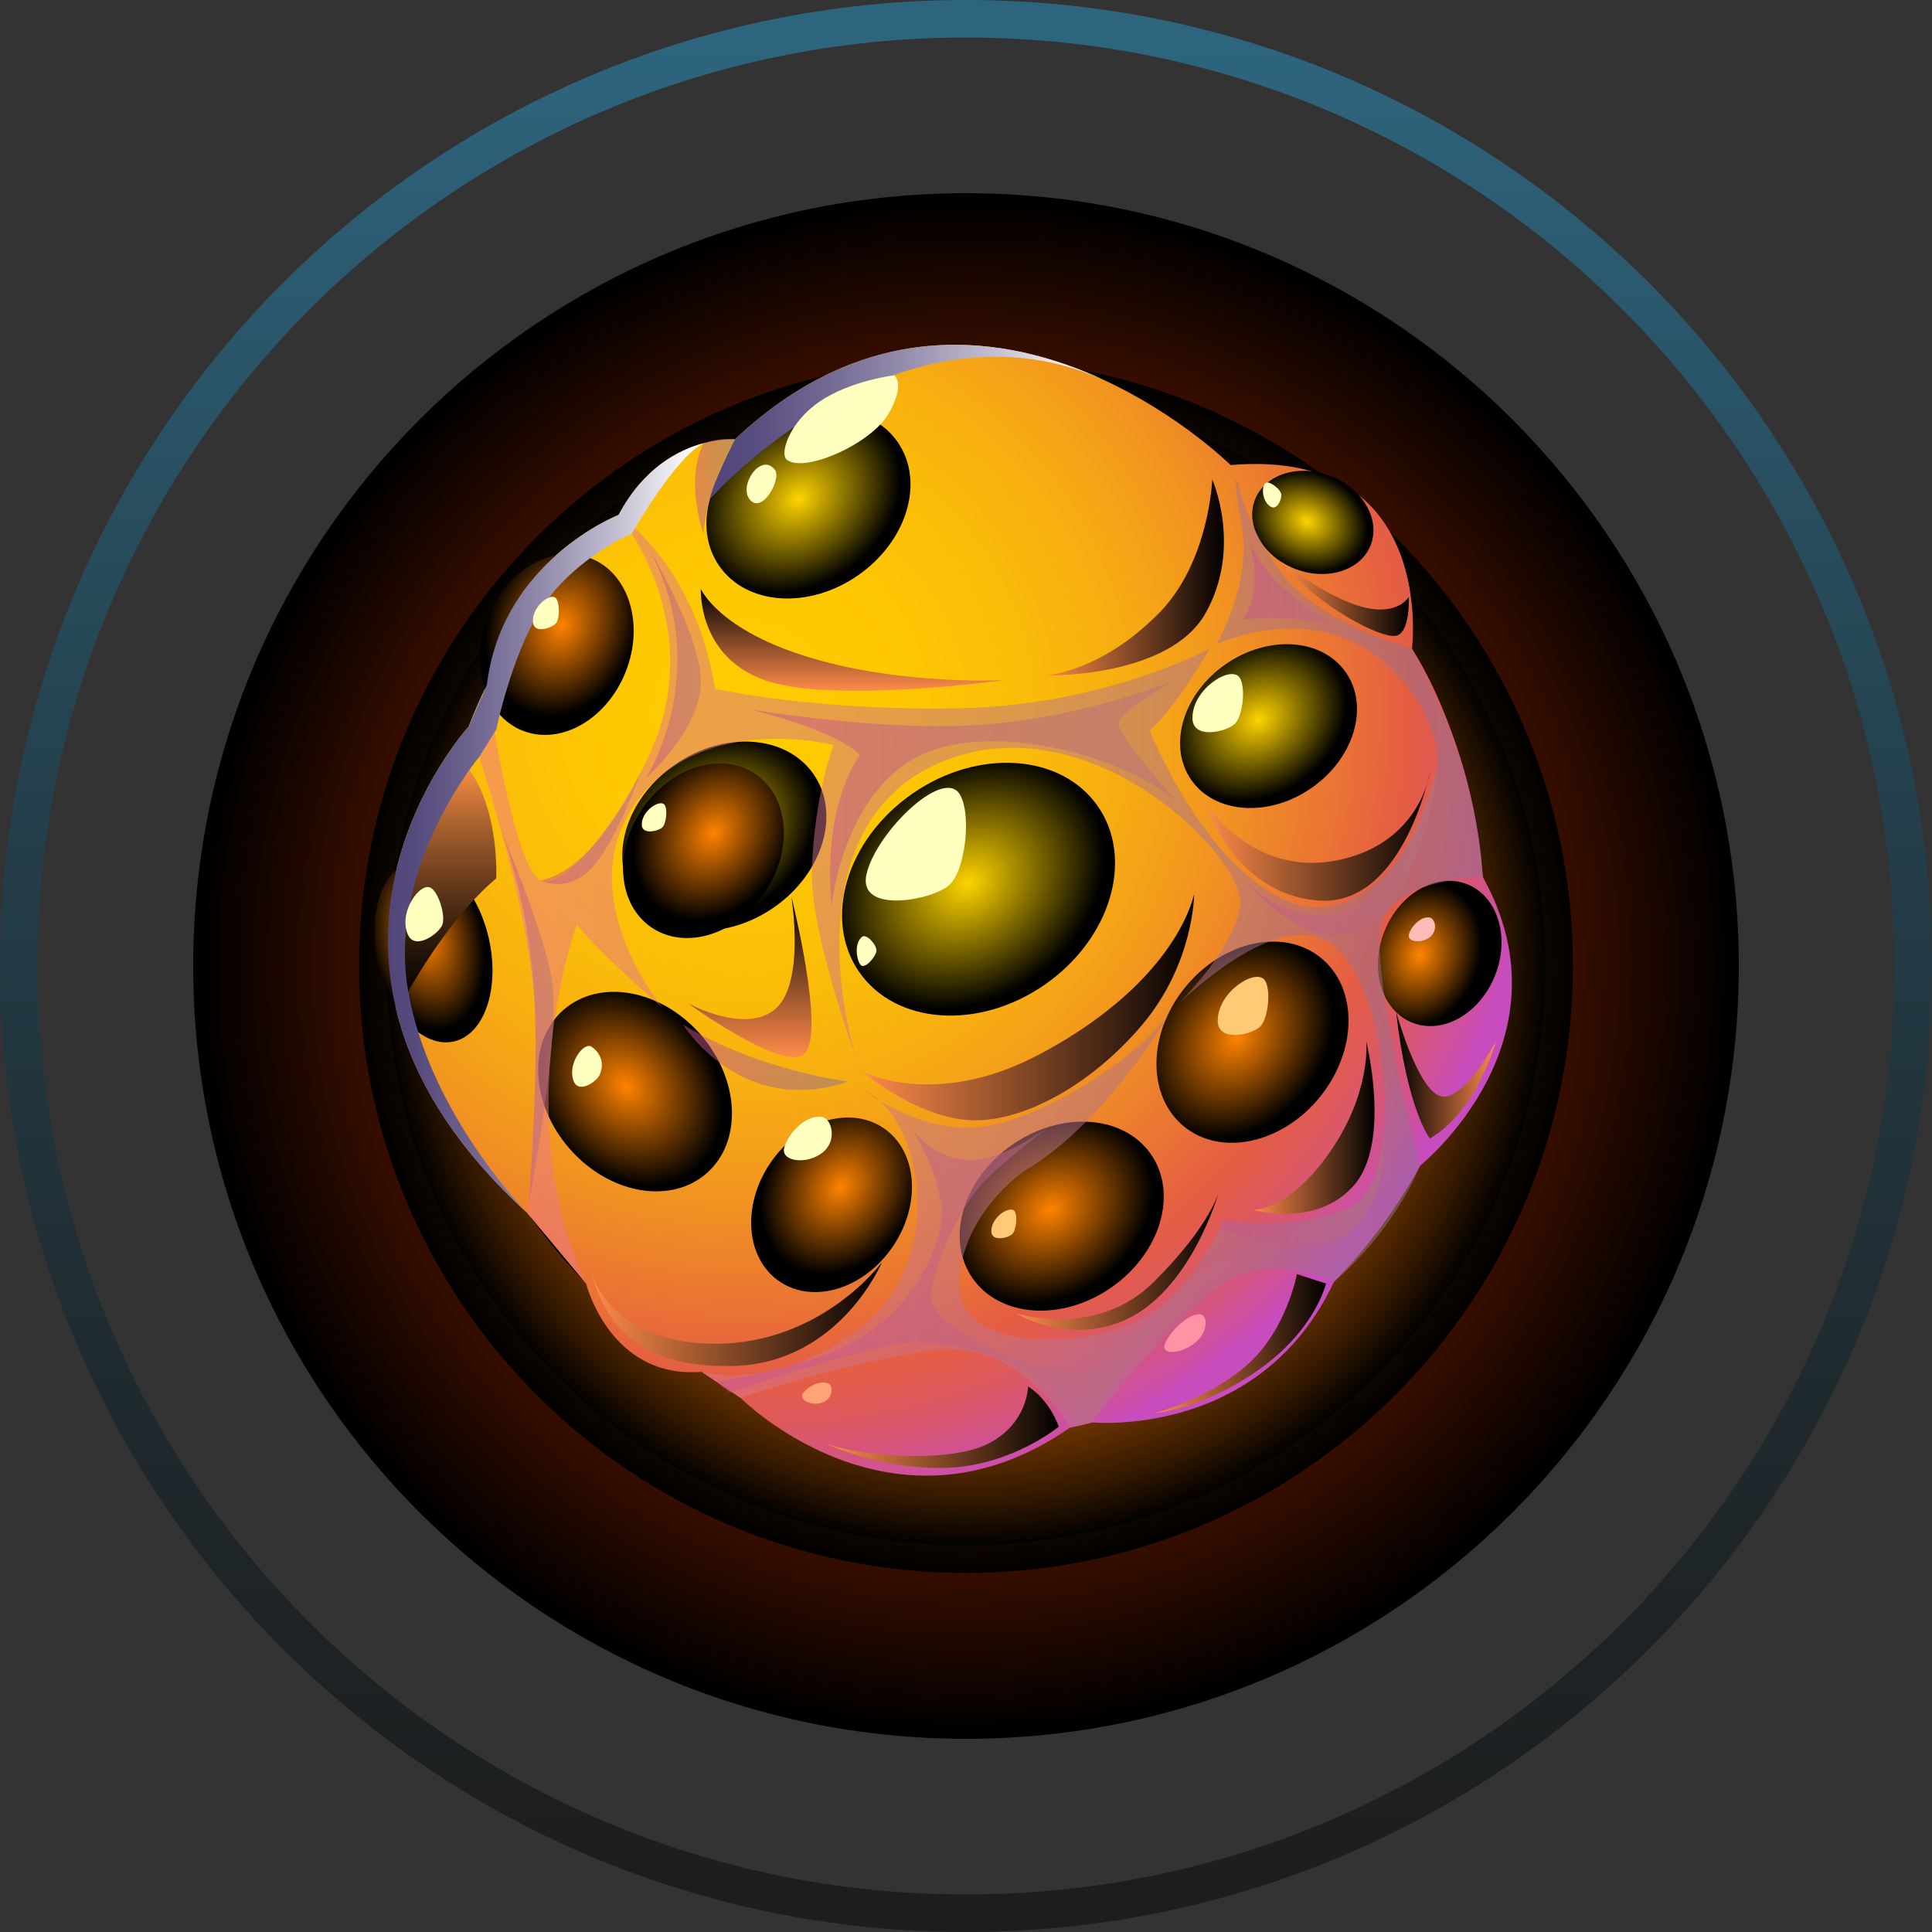 <svg width="1000" height="1000" viewBox="0 0 1000 1000" fill="none" xmlns="http://www.w3.org/2000/svg">
<rect x="0" y="0" width="1000" height="1000" fill="#333333" stroke="none"/>
<g clip-path="url(#clip0_548_25694)">
<g clip-path="url(#clip1_548_25694)">
<path style="mix-blend-mode:screen" d="M500 900C720.914 900 900 720.914 900 500C900 279.086 720.914 100 500 100C279.086 100 100 279.086 100 500C100 720.914 279.086 900 500 900Z" fill="url(#paint0_radial_548_25694)"/>
<path style="mix-blend-mode:screen" d="M500 814.161C673.507 814.161 814.161 673.506 814.161 500C814.161 326.494 673.507 185.839 500 185.839C326.494 185.839 185.84 326.494 185.84 500C185.84 673.506 326.494 814.161 500 814.161Z" fill="url(#paint1_radial_548_25694)"/>
<path style="mix-blend-mode:screen" d="M500 799.793C665.571 799.793 799.793 665.571 799.793 500C799.793 334.429 665.571 200.207 500 200.207C334.429 200.207 200.207 334.429 200.207 500C200.207 665.571 334.429 799.793 500 799.793Z" fill="url(#paint2_radial_548_25694)"/>
<path fill-rule="evenodd" clip-rule="evenodd" d="M768.151 473.296C768.151 551.864 734.828 622.611 681.523 672.189C656.021 695.946 626.004 714.798 592.872 727.381C562.895 738.786 530.424 745.006 496.44 745.006C484.374 745.006 472.452 744.202 460.808 742.697C408.347 735.815 360.657 713.993 322.006 681.571C293.916 658.052 270.628 628.926 253.903 595.93C243.39 575.191 235.473 552.947 230.575 529.619C230.528 529.571 230.528 529.476 230.528 529.38C226.76 511.277 224.729 492.521 224.729 473.296C224.729 419.656 240.284 369.656 267.1 327.517C278.505 309.605 291.893 293.206 307.017 278.496C355.989 230.894 422.77 201.577 496.44 201.577C502.382 201.577 508.219 201.768 514.065 202.142C544.935 204.125 574.395 211.238 601.545 222.69C606.308 224.673 610.975 226.792 615.594 229.054C641.988 241.924 665.929 258.936 686.668 279.293C736.955 328.544 768.159 397.26 768.159 473.288L768.151 473.296Z" fill="url(#paint3_radial_548_25694)"/>
<path style="mix-blend-mode:screen" fill-rule="evenodd" clip-rule="evenodd" d="M335.314 685.513C307.224 661.994 283.944 632.869 267.211 599.873C256.698 579.134 248.782 556.889 243.884 533.562C243.836 533.514 243.836 533.418 243.836 533.323C240.069 515.22 238.038 496.464 238.038 477.238C238.038 423.598 253.592 373.598 280.408 331.459C291.813 313.547 305.201 297.149 320.325 282.439C369.298 234.836 436.078 205.519 509.748 205.519C515.69 205.519 521.528 205.71 527.373 206.085C545.795 207.263 563.707 210.314 580.934 214.989C559.701 208.028 537.289 203.632 514.073 202.142C508.227 201.768 502.381 201.577 496.448 201.577C422.778 201.577 355.997 230.894 307.025 278.496C291.892 293.198 278.512 309.605 267.107 327.517C240.292 369.656 224.737 419.656 224.737 473.296C224.737 492.529 226.76 511.285 230.535 529.38C230.535 529.476 230.535 529.572 230.583 529.619C235.481 552.947 243.406 575.199 253.911 595.93C270.644 628.926 293.923 658.052 322.014 681.571C351.784 706.547 386.931 725.199 425.478 735.609C392.131 724.729 361.628 707.59 335.314 685.513Z" fill="url(#paint4_radial_548_25694)"/>
<path fill-rule="evenodd" clip-rule="evenodd" d="M734.972 603.433L690.411 663.539C652.103 745.038 565.212 736.206 565.212 736.206L553.855 738.898C462.09 802.787 383.347 723.582 383.347 723.582L363.157 710.043C315.73 713.882 303.393 664.447 303.393 664.447L273.169 628.146C273.169 628.146 272.993 627.971 272.595 627.572C130.814 497.842 242.769 375.844 242.769 375.844L251.999 354.508C259.741 289.989 320.19 266.526 320.19 266.526C333.148 242.091 351.219 232.861 364.121 229.42C373.638 226.84 380.408 227.413 380.408 227.413C449.403 162.432 520.524 173.447 570.365 196.209C570.421 196.209 570.477 196.209 570.477 196.265C610.68 214.678 636.947 240.714 636.947 240.714C744.083 231.65 730.838 335.808 730.838 335.808C762.385 385.592 767.426 453.783 767.426 453.783C815.085 539.415 734.964 603.417 734.964 603.417L734.972 603.433Z" fill="url(#paint5_radial_548_25694)"/>
<path style="mix-blend-mode:screen" fill-rule="evenodd" clip-rule="evenodd" d="M568.238 417.33C587.193 444.608 574.912 485.927 540.817 509.629C506.714 533.331 463.707 530.432 444.752 503.154C425.796 475.876 438.069 434.557 472.173 410.855C506.276 387.154 549.283 390.053 568.238 417.33Z" fill="url(#paint6_radial_548_25694)"/>
<path style="mix-blend-mode:screen" fill-rule="evenodd" clip-rule="evenodd" d="M696.607 348.033C708.888 365.706 700.932 392.49 678.838 407.845C656.738 423.2 628.87 421.32 616.581 403.648C604.3 385.975 612.257 359.191 634.35 343.836C656.451 328.48 684.318 330.36 696.607 348.033Z" fill="url(#paint7_radial_548_25694)"/>
<path style="mix-blend-mode:screen" fill-rule="evenodd" clip-rule="evenodd" d="M709.43 282.24C704.197 295.452 686.564 300.86 670.038 294.321C653.52 287.775 644.369 271.759 649.602 258.546C654.834 245.333 672.467 239.925 688.993 246.464C705.511 253.01 714.662 269.027 709.43 282.24Z" fill="url(#paint8_radial_548_25694)"/>
<path style="mix-blend-mode:screen" fill-rule="evenodd" clip-rule="evenodd" d="M759.39 457.67C775.223 463.938 781.698 485.067 773.861 504.858C766.024 524.65 746.83 535.616 731.005 529.341C715.172 523.073 708.697 501.943 716.534 482.152C724.371 462.361 743.565 451.394 759.39 457.67Z" fill="url(#paint9_radial_548_25694)"/>
<path style="mix-blend-mode:screen" fill-rule="evenodd" clip-rule="evenodd" d="M464.614 228.791C478.783 249.18 469.608 280.073 444.114 297.794C418.62 315.515 386.46 313.34 372.292 292.952C358.123 272.563 367.298 241.669 392.792 223.949C418.286 206.228 450.446 208.402 464.614 228.791Z" fill="url(#paint10_radial_548_25694)"/>
<path style="mix-blend-mode:screen" fill-rule="evenodd" clip-rule="evenodd" d="M421.065 400.677C435.234 421.066 426.059 451.959 400.565 469.68C375.071 487.4 342.912 485.226 328.743 464.838C314.574 444.449 323.749 413.555 349.243 395.835C374.737 378.114 406.897 380.28 421.065 400.677Z" fill="url(#paint11_radial_548_25694)"/>
<path style="mix-blend-mode:screen" fill-rule="evenodd" clip-rule="evenodd" d="M595.699 597.404C609.868 617.792 600.693 648.686 575.199 666.407C549.705 684.127 517.545 681.953 503.377 661.564C489.208 641.176 498.383 610.282 523.877 592.561C549.371 574.841 581.531 577.015 595.699 597.404Z" fill="url(#paint12_radial_548_25694)"/>
<path style="mix-blend-mode:screen" fill-rule="evenodd" clip-rule="evenodd" d="M365.737 607.295C347.053 623.654 315.331 617.983 294.871 594.632C274.419 571.273 272.977 539.081 291.661 522.722C310.346 506.363 342.068 512.034 362.528 535.385C382.98 558.745 384.422 590.937 365.737 607.303V607.295Z" fill="url(#paint13_radial_548_25694)"/>
<path style="mix-blend-mode:screen" fill-rule="evenodd" clip-rule="evenodd" d="M403.568 663.348C386.007 651.489 383.801 624.076 398.622 602.126C413.452 580.177 439.702 571.997 457.263 583.856C474.825 595.715 477.031 623.128 462.209 645.078C447.38 667.028 421.129 675.207 403.568 663.348Z" fill="url(#paint14_radial_548_25694)"/>
<path style="mix-blend-mode:screen" fill-rule="evenodd" clip-rule="evenodd" d="M337.273 480.089C319.712 468.23 317.506 440.817 332.327 418.867C347.157 396.918 373.407 388.738 390.969 400.597C408.53 412.456 410.736 439.869 395.914 461.819C381.085 483.769 354.834 491.948 337.273 480.089Z" fill="url(#paint15_radial_548_25694)"/>
<path style="mix-blend-mode:screen" fill-rule="evenodd" clip-rule="evenodd" d="M270.525 378.202C250.829 370.397 242.761 344.106 252.517 319.481C262.274 294.855 286.151 281.212 305.846 289.009C325.542 296.814 333.61 323.105 323.854 347.73C314.097 372.356 290.22 385.999 270.525 378.202Z" fill="url(#paint16_radial_548_25694)"/>
<path style="mix-blend-mode:screen" fill-rule="evenodd" clip-rule="evenodd" d="M234.907 539.073C219.066 542.641 201.505 524.594 195.675 498.75C189.845 472.905 197.961 449.06 213.802 445.492C229.643 441.916 247.204 459.971 253.034 485.816C258.864 511.66 250.748 535.505 234.907 539.073Z" fill="url(#paint17_radial_548_25694)"/>
<path style="mix-blend-mode:screen" fill-rule="evenodd" clip-rule="evenodd" d="M683.602 495.707C702.923 511.309 702.772 543.541 683.267 567.689C663.763 591.845 632.288 598.774 612.966 583.171C593.645 567.569 593.796 535.338 613.301 511.19C632.805 487.034 664.28 480.105 683.602 495.699V495.707Z" fill="url(#paint18_radial_548_25694)"/>
<path style="mix-blend-mode:multiply" opacity="0.5" fill-rule="evenodd" clip-rule="evenodd" d="M448.551 565.005C450.789 566.096 452.971 567.585 454.978 569.481C451.251 567.131 448.957 565.355 448.551 565.005Z" fill="url(#paint19_linear_548_25694)"/>
<path style="mix-blend-mode:multiply" opacity="0.5" fill-rule="evenodd" clip-rule="evenodd" d="M734.972 603.433C734.972 603.433 723.216 635.035 690.411 663.539C690.411 663.539 659.327 647.539 633.228 664.168C607.192 680.862 565.204 736.206 565.204 736.206L553.847 738.898C553.847 738.898 542.665 718.477 521.56 706.666H521.504C518.979 705.177 516.224 703.855 513.357 702.764C504.636 699.323 494.601 697.603 483.307 699.036C437.656 704.771 383.339 723.582 383.339 723.582L363.149 710.043C363.149 710.043 400.717 721.4 445.62 686.93C487.026 655.153 479.174 590.634 454.97 569.473C464.487 575.382 483.419 584.955 505.098 583.585C535.497 581.634 589.352 547.913 605.297 524.57C601.625 530.933 570.596 582.271 530.392 605.957C530.392 605.957 504.357 623.224 497.699 653.385C497.587 653.56 497.587 653.727 497.523 653.902C497.523 654.014 497.468 654.133 497.468 654.301C497.356 654.699 497.292 655.049 497.292 655.392C496.894 657.112 496.608 658.888 496.432 660.672C496.146 663.428 496.201 666.008 496.608 668.358C500.964 695.946 548.057 698.527 580.918 686.938C609.884 676.728 626.283 646.392 631.444 635.322C632.646 632.741 633.22 631.188 633.22 631.188C633.22 631.188 664.48 638.531 696.998 625.741C708.928 621.034 715.005 604.173 716.439 583.585C719.075 548.081 707.837 501.513 689.026 488.436C664.822 471.631 624.674 505.814 610.681 519.003C620.086 509.079 639.703 486.715 641.94 468.589C644.863 444.672 567.124 365.459 491.678 392.689C413.309 420.97 435.465 525.143 443.788 549.403C437.592 532.2 419.155 478.671 420.23 449.554C421.663 410.792 431.491 385.6 431.491 385.6C431.491 385.6 363.038 367.872 328.967 415.706C294.895 463.539 342.729 521.408 342.729 521.408C342.729 521.408 308.658 491.988 298.567 478.449C298.567 478.449 262.608 576.983 303.385 664.447L273.161 628.146C273.161 628.146 276.083 599.012 277.517 538.85C279.006 478.743 242.761 375.852 242.761 375.852L251.991 354.516C251.991 354.516 264.495 442.211 278.258 454.651C292.02 467.155 334.406 405.495 343.35 370.683C358.435 311.723 320.182 266.526 320.182 266.526C320.182 266.526 359.757 291.821 370.078 356.515C370.078 356.515 421.066 368.039 496.424 366.606C571.791 365.172 625.988 335.808 625.988 335.808C625.988 335.808 610.075 364.391 595.11 378.225C595.11 378.225 623.806 450.175 668.032 466.98C712.194 483.785 749.873 414.161 743.334 385.592C736.851 357.032 700.606 305.416 629.659 333.347C630.575 331.738 647.898 302.206 642.681 271.981C637.289 240.897 640.499 249.1 640.499 249.1C640.499 249.1 646.289 277.031 666.534 300.374C686.835 323.718 730.83 335.815 730.83 335.815C730.83 335.815 764.726 394.027 767.418 453.791C767.418 453.791 721.592 454.826 715.109 477.995C708.57 501.163 734.956 603.425 734.956 603.425L734.972 603.433Z" fill="url(#paint20_linear_548_25694)"/>
<path style="mix-blend-mode:multiply" opacity="0.5" fill-rule="evenodd" clip-rule="evenodd" d="M353.607 530.384C353.607 530.384 383.314 578.632 439.096 559.796C439.096 559.796 393.453 554.524 353.607 530.384Z" fill="url(#paint21_linear_548_25694)"/>
<path style="mix-blend-mode:multiply" opacity="0.5" fill-rule="evenodd" clip-rule="evenodd" d="M380.415 227.421C380.415 227.421 365.745 251.975 364.112 276.426C364.112 276.426 354.332 249.235 364.112 229.412C364.112 229.412 372.26 226.234 380.415 227.421Z" fill="url(#paint22_linear_548_25694)"/>
<path style="mix-blend-mode:multiply" opacity="0.5" fill-rule="evenodd" clip-rule="evenodd" d="M334.469 402.572C334.469 402.572 371.949 343.907 332.853 278.656C332.853 278.656 362.129 326.354 362.759 352.055C363.372 377.142 334.469 402.572 334.469 402.572Z" fill="url(#paint23_linear_548_25694)"/>
<path style="mix-blend-mode:multiply" opacity="0.5" fill-rule="evenodd" clip-rule="evenodd" d="M639.28 450C639.28 450 669.473 489.814 697.73 483.641C725.988 477.461 742.004 425.892 743.939 396.384C743.939 396.384 725.088 468.963 690.244 473.288C658.458 477.23 639.28 450 639.28 450Z" fill="url(#paint24_linear_548_25694)"/>
<path style="mix-blend-mode:multiply" opacity="0.5" fill-rule="evenodd" clip-rule="evenodd" d="M497.699 653.385C497.587 653.56 497.587 653.727 497.523 653.902C497.579 653.56 497.635 653.385 497.635 653.385H497.691H497.699Z" fill="url(#paint25_linear_548_25694)"/>
<path style="mix-blend-mode:multiply" opacity="0.5" fill-rule="evenodd" clip-rule="evenodd" d="M691.614 641.343C662.878 652.7 631.451 635.322 631.451 635.322C632.654 632.741 633.227 631.188 633.227 631.188C633.227 631.188 664.487 638.531 697.005 625.741C708.936 621.034 715.013 604.173 716.446 583.585H716.502C716.502 583.585 720.341 629.93 691.614 641.343Z" fill="url(#paint26_linear_548_25694)"/>
<path style="mix-blend-mode:multiply" opacity="0.5" fill-rule="evenodd" clip-rule="evenodd" d="M279.914 455.71C279.914 455.71 293.525 462.95 306.515 448.933C319.505 434.916 331.61 399.681 331.61 399.681C331.61 399.681 309.056 449.761 279.914 455.718V455.71Z" fill="url(#paint27_linear_548_25694)"/>
<path style="mix-blend-mode:multiply" opacity="0.5" fill-rule="evenodd" clip-rule="evenodd" d="M259.581 430.655C259.581 430.655 280.273 478.011 285.513 506.26C290.762 534.517 273.559 623.59 273.559 623.59C273.559 623.59 279.611 554.779 276.083 508.976C272.555 463.173 259.573 430.655 259.573 430.655H259.581Z" fill="url(#paint28_linear_548_25694)"/>
<path style="mix-blend-mode:screen" fill-rule="evenodd" clip-rule="evenodd" d="M205.392 523.941C205.392 523.941 227.756 479.149 256.809 454.675C256.809 454.675 259.215 412.998 237.225 391.717C237.225 391.717 190.116 431.857 205.392 523.941Z" fill="url(#paint29_linear_548_25694)"/>
<path style="mix-blend-mode:multiply" opacity="0.5" fill-rule="evenodd" clip-rule="evenodd" d="M388.022 367.163C388.022 367.163 432.837 377.78 445.118 390.849C445.118 390.849 425.621 414.511 430.408 469.21C430.408 469.21 435.839 411.899 474.96 391.701C514.081 371.504 587.974 392.848 611.341 417.689C611.341 417.689 578.377 380.527 578.918 374.403C579.46 368.278 608.195 352.047 608.195 352.047C608.195 352.047 560.776 371.894 505.097 375.311C454.97 378.393 388.014 367.163 388.014 367.163H388.022Z" fill="url(#paint30_linear_548_25694)"/>
<path style="mix-blend-mode:multiply" opacity="0.5" fill-rule="evenodd" clip-rule="evenodd" d="M471.694 583.594C471.694 583.594 490.554 613.738 487.01 633.482C481.029 666.765 455.399 688.476 435.473 697.889C415.546 707.311 371.025 715.363 371.025 715.363L377.875 720.715C377.875 720.715 432.932 701.88 461.548 696.082C490.164 690.284 547.762 705.862 557.175 738.46L565.196 736.206C565.196 736.206 574.92 714.184 594.847 691.008C614.773 667.824 639.272 650.804 639.272 650.804C639.272 650.804 621.647 659.86 596.296 682.678C570.938 705.495 573.367 714.925 540.148 707.311C506.929 699.689 482.916 681.953 481.825 672.539C480.742 663.117 494.504 626.282 510.082 610.831C525.661 595.381 551.736 576.641 551.736 576.641C551.736 576.641 522.029 601.179 501.744 600.454C481.459 599.729 471.678 583.601 471.678 583.601L471.694 583.594Z" fill="url(#paint31_linear_548_25694)"/>
<path style="mix-blend-mode:multiply" opacity="0.5" fill-rule="evenodd" clip-rule="evenodd" d="M643.397 320.803C643.397 320.803 684.995 313.882 715.634 335.816C715.634 335.816 657.885 313.3 646.296 278.656C646.296 278.656 654.946 303.417 643.397 320.803Z" fill="url(#paint32_linear_548_25694)"/>
<path style="mix-blend-mode:screen" fill-rule="evenodd" clip-rule="evenodd" d="M364.129 229.428C349.443 236.716 327.023 276.171 327.023 276.171C327.023 276.171 300.526 287.297 283.148 310.64C265.77 334.04 256.882 377.573 256.882 377.573L248.049 391.741C248.049 391.741 200.048 449.212 211.286 513.157C221.839 573.089 266.972 621.727 272.595 627.581C130.814 497.85 242.769 375.852 242.769 375.852L251.999 354.516C259.741 289.997 320.19 266.534 320.19 266.534C333.148 242.099 351.219 232.869 364.121 229.428H364.129Z" fill="url(#paint33_linear_548_25694)"/>
<path style="mix-blend-mode:screen" fill-rule="evenodd" clip-rule="evenodd" d="M570.372 196.217C463.523 149.65 367.338 258.442 367.338 258.442C369.687 247.889 380.415 227.413 380.415 227.413C449.41 162.432 520.532 173.447 570.372 196.209V196.217Z" fill="url(#paint34_linear_548_25694)"/>
<path fill-rule="evenodd" clip-rule="evenodd" d="M407.319 238.006C416.359 244.99 450.932 229.802 459.972 214.057C469.011 198.312 462.791 194.266 462.791 194.266C462.791 194.266 440.164 197.029 424.331 207.773C408.506 218.517 403.345 234.947 407.311 238.014L407.319 238.006Z" fill="#FFFFBF"/>
<path style="mix-blend-mode:screen" fill-rule="evenodd" clip-rule="evenodd" d="M540.522 349.65C540.522 349.65 569.075 348.59 599.928 317.307C625.94 290.929 627.461 248.128 627.461 248.128C627.461 248.128 643.103 283.347 624.036 317.307C604.97 351.266 540.53 349.65 540.53 349.65H540.522Z" fill="url(#paint35_linear_548_25694)"/>
<path style="mix-blend-mode:screen" fill-rule="evenodd" clip-rule="evenodd" d="M446.161 554.524C446.161 554.524 483.649 574.578 537.99 545.747C592.322 516.916 612.838 482.933 618.079 462.958C618.079 462.958 617.975 498.614 591.239 530.376C564.503 562.146 526.035 583.578 497.117 579.349C470.532 575.454 446.169 554.524 446.169 554.524H446.161Z" fill="url(#paint36_linear_548_25694)"/>
<path style="mix-blend-mode:screen" fill-rule="evenodd" clip-rule="evenodd" d="M305.767 657.789C305.767 657.789 314.671 695.452 370.094 695.532C425.518 695.612 456.46 653.385 456.46 653.385C456.46 653.385 434.749 705.312 380.026 706.993C325.311 708.681 311.565 679.571 305.767 657.781V657.789Z" fill="url(#paint37_linear_548_25694)"/>
<path style="mix-blend-mode:screen" fill-rule="evenodd" clip-rule="evenodd" d="M526.035 679.834C526.035 679.834 567.513 693.095 597.212 663.523C626.911 633.952 631.085 616.343 631.085 616.343C631.085 616.343 616.526 669.106 580.933 683.824C551.497 695.994 526.035 679.826 526.035 679.826V679.834Z" fill="url(#paint38_linear_548_25694)"/>
<path style="mix-blend-mode:screen" fill-rule="evenodd" clip-rule="evenodd" d="M648.279 626.163C648.279 626.163 666.574 627.493 688.308 596.336C710.043 565.188 707.144 538.898 707.144 538.898C707.144 538.898 720.325 591.558 700.621 613.73C680.917 635.903 648.271 626.163 648.271 626.163H648.279Z" fill="url(#paint39_linear_548_25694)"/>
<path fill-rule="evenodd" clip-rule="evenodd" d="M401.067 243.119C393.724 233.864 381.793 251.824 388.34 258.872C394.887 265.913 404.675 247.674 401.067 243.119Z" fill="#FFFFBF"/>
<path fill-rule="evenodd" clip-rule="evenodd" d="M496.44 410.64C487.52 397.889 453.655 430.798 448.55 452.23C443.445 473.662 483.418 465.897 491.685 457.829C499.952 449.761 503.01 420.03 496.44 410.64Z" fill="#FFFFBF"/>
<path fill-rule="evenodd" clip-rule="evenodd" d="M654.667 507.383C650.136 500.9 630.089 513.356 630.312 528.536C630.48 539.742 648.041 535.489 652.246 531.379C656.451 527.278 658.004 512.161 654.667 507.383Z" fill="#FFC975"/>
<path fill-rule="evenodd" clip-rule="evenodd" d="M641.581 350.661C637.05 344.178 617.003 356.634 617.226 371.814C617.394 383.02 634.955 378.767 639.16 374.658C643.365 370.556 644.918 355.44 641.581 350.661Z" fill="#FFFFBF"/>
<path fill-rule="evenodd" clip-rule="evenodd" d="M655.918 249.745C652.844 249.825 652.589 258.992 657.55 262.169C661.214 264.511 663.603 257.917 663.173 255.671C662.743 253.433 658.18 249.689 655.918 249.745Z" fill="#FFFFBF"/>
<path fill-rule="evenodd" clip-rule="evenodd" d="M287.751 309.661C284.979 306.451 274.96 314.192 275.908 322.284C276.609 328.257 285.752 325.024 287.775 322.603C289.797 320.182 289.797 312.026 287.751 309.661Z" fill="#FFFFBF"/>
<path fill-rule="evenodd" clip-rule="evenodd" d="M344.002 416.606C341.804 413.46 332.08 419.505 332.191 426.864C332.271 432.295 340.793 430.233 342.832 428.242C344.871 426.25 345.627 418.915 344.002 416.606Z" fill="#FFFFBF"/>
<path fill-rule="evenodd" clip-rule="evenodd" d="M306.197 541.773C302.039 539.073 293.318 551.019 297.014 559.788C299.746 566.255 308.976 559.669 310.426 556.284C313.58 548.917 309.255 543.764 306.189 541.773H306.197Z" fill="#FFFFBF"/>
<path fill-rule="evenodd" clip-rule="evenodd" d="M223.144 459.653C217.609 456.093 206.101 472.005 211.062 483.625C214.726 492.203 226.911 483.378 228.855 478.895C230.798 474.411 227.222 462.273 223.144 459.653Z" fill="#FFFFBF"/>
<path fill-rule="evenodd" clip-rule="evenodd" d="M525.135 626.919C522.897 623.718 512.998 629.866 513.109 637.361C513.189 642.896 521.862 640.793 523.941 638.762C526.019 636.739 526.784 629.269 525.135 626.911V626.919Z" fill="#FFC975"/>
<path fill-rule="evenodd" clip-rule="evenodd" d="M446.201 484.884C442.131 488.109 443.222 496.496 445.357 499.339C447.491 502.182 453.416 495.07 453.647 492.107C453.886 489.145 448.471 483.076 446.201 484.876V484.884Z" fill="#FFFFBF"/>
<path fill-rule="evenodd" clip-rule="evenodd" d="M428.934 716.231C424.299 713.882 417.139 718.382 415.451 721.512C413.762 724.642 419.958 727.819 425.486 726.019C430.957 724.243 431.515 717.537 428.934 716.231Z" fill="#FFA475"/>
<path fill-rule="evenodd" clip-rule="evenodd" d="M620.907 680.224C613.595 680.336 604.436 690.905 602.812 696.05C601.187 701.195 610.967 701.107 618.485 695.086C625.924 689.129 624.984 680.161 620.907 680.224Z" fill="#FF93A4"/>
<path fill-rule="evenodd" clip-rule="evenodd" d="M739.973 474.904C734.892 474.14 729.723 480.567 729.19 484.024C728.648 487.48 735.458 488.539 739.997 485.146C744.489 481.786 742.809 475.334 739.973 474.904Z" fill="#FFBBB8"/>
<path fill-rule="evenodd" clip-rule="evenodd" d="M425.43 578.13C416.176 576.736 406.754 588.452 405.774 594.744C404.787 601.035 417.195 602.971 425.47 596.79C433.657 590.674 430.591 578.91 425.43 578.13Z" fill="#FFFFBF"/>
<path style="mix-blend-mode:screen" fill-rule="evenodd" clip-rule="evenodd" d="M624.028 415.753C624.028 415.753 647.866 453.863 691.606 445.405C735.346 436.946 740.108 399.673 740.108 399.673C740.108 399.673 726.075 469.799 682.064 466.104C638.054 462.408 624.021 415.753 624.021 415.753H624.028Z" fill="url(#paint40_linear_548_25694)"/>
<path style="mix-blend-mode:screen" fill-rule="evenodd" clip-rule="evenodd" d="M356.013 519.274C356.013 519.274 385.871 535.68 401.393 522.197C416.916 508.721 409.621 464.089 409.621 464.089C409.621 464.089 427.62 535.457 416.263 545.516C405.384 555.153 356.013 519.266 356.013 519.266V519.274Z" fill="url(#paint41_linear_548_25694)"/>
<path style="mix-blend-mode:screen" fill-rule="evenodd" clip-rule="evenodd" d="M362.767 304.842C362.767 304.842 371.981 326.378 420.03 340.618C468.079 354.858 519.576 352.031 519.576 352.031C519.576 352.031 431.754 364.36 396.352 352.262C360.951 340.156 362.767 304.85 362.767 304.85V304.842Z" fill="url(#paint42_linear_548_25694)"/>
<path style="mix-blend-mode:screen" fill-rule="evenodd" clip-rule="evenodd" d="M663.221 290.801C663.221 290.801 686.859 309.422 705.336 314.192C723.813 318.963 729.157 308.92 729.157 308.92C729.157 308.92 730.185 328.154 722.181 329.134C714.176 330.113 682.773 314.415 663.221 290.801Z" fill="url(#paint43_linear_548_25694)"/>
<path style="mix-blend-mode:screen" fill-rule="evenodd" clip-rule="evenodd" d="M722.675 523.941C722.675 523.941 733.435 563.014 745.198 567.243C756.953 571.472 774.339 538.898 774.339 538.898C774.339 538.898 764.575 575.064 740.109 589.296C740.109 589.296 728.322 574.379 722.675 523.941Z" fill="url(#paint44_linear_548_25694)"/>
<path style="mix-blend-mode:screen" fill-rule="evenodd" clip-rule="evenodd" d="M428.226 747.507C428.226 747.507 456.212 760.816 489.893 759.732C523.582 758.649 548.033 738.452 548.033 738.452C548.033 738.452 543.629 724.96 532.112 717.625C532.112 717.625 532.112 735.608 513.109 746.424C494.887 756.802 452.031 755.002 428.226 747.507Z" fill="url(#paint45_linear_548_25694)"/>
<path style="mix-blend-mode:screen" fill-rule="evenodd" clip-rule="evenodd" d="M671.288 659.485C671.288 659.485 665.913 688.101 646.113 705.941C626.314 723.781 597.396 731.57 597.396 731.57C597.396 731.57 622.204 729.579 651.553 708.928C680.893 688.284 686.325 664.375 686.325 664.375L671.296 659.485H671.288Z" fill="url(#paint46_linear_548_25694)"/>
</g>
<path style="mix-blend-mode:screen" opacity="0.45" fill-rule="evenodd" clip-rule="evenodd" d="M500 0C223.922 0 0 223.769 0 500C0 776.232 223.922 1000 500 1000C776.078 1000 1000 776.079 1000 500C1000 223.922 776.231 0 500 0ZM500 980.576C234.628 980.576 19.425 765.372 19.425 500C19.425 234.629 234.628 19.425 500 19.425C765.372 19.425 980.575 234.629 980.575 500C980.575 765.372 765.372 980.576 500 980.576Z" fill="url(#paint47_linear_548_25694)"/>
</g>
<defs>
<radialGradient id="paint0_radial_548_25694" cx="0" cy="0" r="1" gradientUnits="userSpaceOnUse" gradientTransform="translate(500 500) scale(400)">
<stop stop-color="#FF4000"/>
<stop offset="1"/>
</radialGradient>
<radialGradient id="paint1_radial_548_25694" cx="0" cy="0" r="1" gradientUnits="userSpaceOnUse" gradientTransform="translate(500 500) scale(314.161)">
<stop stop-color="#FF7300"/>
<stop offset="1"/>
</radialGradient>
<radialGradient id="paint2_radial_548_25694" cx="0" cy="0" r="1" gradientUnits="userSpaceOnUse" gradientTransform="translate(500 500) scale(299.793)">
<stop stop-color="#FF7900"/>
<stop offset="0.18" stop-color="#FC7700"/>
<stop offset="0.32" stop-color="#F27300"/>
<stop offset="0.43" stop-color="#E26B00"/>
<stop offset="0.54" stop-color="#CC6100"/>
<stop offset="0.64" stop-color="#AF5300"/>
<stop offset="0.74" stop-color="#8B4200"/>
<stop offset="0.83" stop-color="#612E00"/>
<stop offset="0.92" stop-color="#311700"/>
<stop offset="1"/>
</radialGradient>
<radialGradient id="paint3_radial_548_25694" cx="0" cy="0" r="1" gradientUnits="userSpaceOnUse" gradientTransform="translate(397.707 378.823) scale(385.569)">
<stop stop-color="#FFCC00"/>
<stop offset="0.18" stop-color="#FEC802"/>
<stop offset="0.33" stop-color="#FBBE08"/>
<stop offset="0.48" stop-color="#F7AC12"/>
<stop offset="0.61" stop-color="#F19321"/>
<stop offset="0.74" stop-color="#EA7434"/>
<stop offset="0.82" stop-color="#E55E42"/>
<stop offset="0.84" stop-color="#E35C48"/>
<stop offset="0.88" stop-color="#DE5A5C"/>
<stop offset="0.93" stop-color="#D6557B"/>
<stop offset="0.98" stop-color="#CC4FA7"/>
<stop offset="1" stop-color="#C74CBD"/>
</radialGradient>
<radialGradient id="paint4_radial_548_25694" cx="0" cy="0" r="1" gradientUnits="userSpaceOnUse" gradientTransform="translate(297.882 288.356) scale(357.638 357.638)">
<stop stop-color="#FFFFD9"/>
<stop offset="1"/>
</radialGradient>
<radialGradient id="paint5_radial_548_25694" cx="0" cy="0" r="1" gradientUnits="userSpaceOnUse" gradientTransform="translate(385.975 369.377) scale(414.025 414.025)">
<stop stop-color="#FFCC00"/>
<stop offset="0.18" stop-color="#FEC802"/>
<stop offset="0.33" stop-color="#FBBE08"/>
<stop offset="0.48" stop-color="#F7AC12"/>
<stop offset="0.61" stop-color="#F19321"/>
<stop offset="0.74" stop-color="#EA7434"/>
<stop offset="0.82" stop-color="#E55E42"/>
<stop offset="0.84" stop-color="#E35C48"/>
<stop offset="0.88" stop-color="#DE5A5C"/>
<stop offset="0.93" stop-color="#D6557B"/>
<stop offset="0.98" stop-color="#CC4FA7"/>
<stop offset="1" stop-color="#C74CBD"/>
</radialGradient>
<radialGradient id="paint6_radial_548_25694" cx="0" cy="0" r="1" gradientUnits="userSpaceOnUse" gradientTransform="translate(501.046 457.183) rotate(-34.8) scale(75.334 59.996)">
<stop stop-color="#FFD400"/>
<stop offset="0.66" stop-color="#584900"/>
<stop offset="1"/>
</radialGradient>
<radialGradient id="paint7_radial_548_25694" cx="0" cy="0" r="1" gradientUnits="userSpaceOnUse" gradientTransform="translate(651.375 372.566) rotate(-34.8) scale(48.812 38.875)">
<stop stop-color="#FFD400"/>
<stop offset="0.66" stop-color="#584900"/>
<stop offset="1"/>
</radialGradient>
<radialGradient id="paint8_radial_548_25694" cx="0" cy="0" r="1" gradientUnits="userSpaceOnUse" gradientTransform="translate(676.456 269.944) rotate(21.61) scale(32.24 25.676)">
<stop stop-color="#FFD400"/>
<stop offset="0.66" stop-color="#584900"/>
<stop offset="1"/>
</radialGradient>
<radialGradient id="paint9_radial_548_25694" cx="0" cy="0" r="1" gradientUnits="userSpaceOnUse" gradientTransform="translate(734.93 494.366) rotate(-68.39) scale(38.624 30.761)">
<stop stop-color="#FF8600"/>
<stop offset="0.66" stop-color="#582E00"/>
<stop offset="1"/>
</radialGradient>
<radialGradient id="paint10_radial_548_25694" cx="0" cy="0" r="1" gradientUnits="userSpaceOnUse" gradientTransform="translate(413.362 258.196) rotate(-34.8) scale(56.314 44.849)">
<stop stop-color="#FFD400"/>
<stop offset="0.66" stop-color="#584900"/>
<stop offset="1"/>
</radialGradient>
<radialGradient id="paint11_radial_548_25694" cx="0" cy="0" r="1" gradientUnits="userSpaceOnUse" gradientTransform="translate(369.448 429.994) rotate(-34.8) scale(56.314 44.849)">
<stop stop-color="#FFD400"/>
<stop offset="0.66" stop-color="#584900"/>
<stop offset="1"/>
</radialGradient>
<radialGradient id="paint12_radial_548_25694" cx="0" cy="0" r="1" gradientUnits="userSpaceOnUse" gradientTransform="translate(543.774 626.166) rotate(-34.8) scale(56.314 44.849)">
<stop stop-color="#FF8300"/>
<stop offset="0.66" stop-color="#582D00"/>
<stop offset="1"/>
</radialGradient>
<radialGradient id="paint13_radial_548_25694" cx="0" cy="0" r="1" gradientUnits="userSpaceOnUse" gradientTransform="translate(324.092 562.343) rotate(48.79) scale(56.327 44.859)">
<stop stop-color="#FF8300"/>
<stop offset="0.66" stop-color="#582D00"/>
<stop offset="1"/>
</radialGradient>
<radialGradient id="paint14_radial_548_25694" cx="0" cy="0" r="1" gradientUnits="userSpaceOnUse" gradientTransform="translate(435.128 614.456) rotate(124.04) scale(48.054 38.271)">
<stop stop-color="#FF8300"/>
<stop offset="0.66" stop-color="#582D00"/>
<stop offset="1"/>
</radialGradient>
<radialGradient id="paint15_radial_548_25694" cx="0" cy="0" r="1" gradientUnits="userSpaceOnUse" gradientTransform="translate(369.279 431.23) rotate(124.04) scale(48.054 38.271)">
<stop stop-color="#FF8300"/>
<stop offset="0.66" stop-color="#582D00"/>
<stop offset="1"/>
</radialGradient>
<radialGradient id="paint16_radial_548_25694" cx="0" cy="0" r="1" gradientUnits="userSpaceOnUse" gradientTransform="translate(290.819 323.749) rotate(111.61) scale(48.054 38.271)">
<stop stop-color="#FF8300"/>
<stop offset="0.66" stop-color="#582D00"/>
<stop offset="1"/>
</radialGradient>
<radialGradient id="paint17_radial_548_25694" cx="0" cy="0" r="1" gradientUnits="userSpaceOnUse" gradientTransform="translate(220.525 485.65) rotate(77.29) scale(48.054 29.351)">
<stop stop-color="#FF8300"/>
<stop offset="0.66" stop-color="#582D00"/>
<stop offset="1"/>
</radialGradient>
<radialGradient id="paint18_radial_548_25694" cx="0" cy="0" r="1" gradientUnits="userSpaceOnUse" gradientTransform="translate(640.275 537.4) rotate(-51.08) scale(56.327 44.859)">
<stop stop-color="#FF8300"/>
<stop offset="0.66" stop-color="#582D00"/>
<stop offset="1"/>
</radialGradient>
<linearGradient id="paint19_linear_548_25694" x1="448.551" y1="567.243" x2="454.97" y2="567.243" gradientUnits="userSpaceOnUse">
<stop stop-color="#CA528D"/>
<stop offset="1" stop-color="#8E7090"/>
</linearGradient>
<linearGradient id="paint20_linear_548_25694" x1="242.769" y1="493.509" x2="767.434" y2="493.509" gradientUnits="userSpaceOnUse">
<stop stop-color="#F4788D"/>
<stop offset="1" stop-color="#8E7090"/>
</linearGradient>
<linearGradient id="paint21_linear_548_25694" x1="353.607" y1="547.268" x2="439.096" y2="547.268" gradientUnits="userSpaceOnUse">
<stop stop-color="#CA528D"/>
<stop offset="1" stop-color="#8E7090"/>
</linearGradient>
<linearGradient id="paint22_linear_548_25694" x1="359.764" y1="251.792" x2="380.415" y2="251.792" gradientUnits="userSpaceOnUse">
<stop stop-color="#CA528D"/>
<stop offset="1" stop-color="#8E7090"/>
</linearGradient>
<linearGradient id="paint23_linear_548_25694" x1="332.853" y1="340.61" x2="362.767" y2="340.61" gradientUnits="userSpaceOnUse">
<stop stop-color="#CA528D"/>
<stop offset="1" stop-color="#B3757C"/>
</linearGradient>
<linearGradient id="paint24_linear_548_25694" x1="639.28" y1="440.339" x2="743.939" y2="440.339" gradientUnits="userSpaceOnUse">
<stop stop-color="#CA528D"/>
<stop offset="1" stop-color="#B3757C"/>
</linearGradient>
<linearGradient id="paint25_linear_548_25694" x1="497.531" y1="653.64" x2="497.699" y2="653.64" gradientUnits="userSpaceOnUse">
<stop stop-color="#CA528D"/>
<stop offset="1" stop-color="#B3757C"/>
</linearGradient>
<linearGradient id="paint26_linear_548_25694" x1="631.451" y1="614.391" x2="716.677" y2="614.391" gradientUnits="userSpaceOnUse">
<stop stop-color="#CA528D"/>
<stop offset="1" stop-color="#B3757C"/>
</linearGradient>
<linearGradient id="paint27_linear_548_25694" x1="279.914" y1="428.624" x2="331.61" y2="428.624" gradientUnits="userSpaceOnUse">
<stop stop-color="#CA528D"/>
<stop offset="1" stop-color="#B3757C"/>
</linearGradient>
<linearGradient id="paint28_linear_548_25694" x1="259.581" y1="527.126" x2="286.509" y2="527.126" gradientUnits="userSpaceOnUse">
<stop stop-color="#CA528D"/>
<stop offset="1" stop-color="#B3757C"/>
</linearGradient>
<linearGradient id="paint29_linear_548_25694" x1="229.619" y1="523.941" x2="229.619" y2="391.709" gradientUnits="userSpaceOnUse">
<stop/>
<stop offset="0.08" stop-color="#080402"/>
<stop offset="0.22" stop-color="#1F1208"/>
<stop offset="0.38" stop-color="#452712"/>
<stop offset="0.57" stop-color="#794521"/>
<stop offset="0.79" stop-color="#BB6B33"/>
<stop offset="0.98" stop-color="#FF9346"/>
</linearGradient>
<linearGradient id="paint30_linear_548_25694" x1="388.022" y1="410.632" x2="611.341" y2="410.632" gradientUnits="userSpaceOnUse">
<stop stop-color="#CA528D"/>
<stop offset="1" stop-color="#B3757C"/>
</linearGradient>
<linearGradient id="paint31_linear_548_25694" x1="371.025" y1="657.542" x2="639.28" y2="657.542" gradientUnits="userSpaceOnUse">
<stop stop-color="#CA528D"/>
<stop offset="1" stop-color="#B3757C"/>
</linearGradient>
<linearGradient id="paint32_linear_548_25694" x1="643.397" y1="307.232" x2="715.634" y2="307.232" gradientUnits="userSpaceOnUse">
<stop stop-color="#CA528D"/>
<stop offset="1" stop-color="#B3757C"/>
</linearGradient>
<linearGradient id="paint33_linear_548_25694" x1="200.797" y1="428.504" x2="364.129" y2="428.504" gradientUnits="userSpaceOnUse">
<stop stop-color="#514579"/>
<stop offset="0.11" stop-color="#584D7F"/>
<stop offset="0.27" stop-color="#6E648F"/>
<stop offset="0.48" stop-color="#9189AA"/>
<stop offset="0.72" stop-color="#C2BED0"/>
<stop offset="0.98" stop-color="white"/>
</linearGradient>
<linearGradient id="paint34_linear_548_25694" x1="367.338" y1="218.453" x2="570.372" y2="218.453" gradientUnits="userSpaceOnUse">
<stop stop-color="#514579"/>
<stop offset="0.11" stop-color="#584D7F"/>
<stop offset="0.27" stop-color="#6E648F"/>
<stop offset="0.48" stop-color="#9189AA"/>
<stop offset="0.72" stop-color="#C2BED0"/>
<stop offset="0.98" stop-color="white"/>
</linearGradient>
<linearGradient id="paint35_linear_548_25694" x1="540.522" y1="298.893" x2="633.49" y2="298.893" gradientUnits="userSpaceOnUse">
<stop stop-color="#FF8B4A"/>
<stop offset="1"/>
</linearGradient>
<linearGradient id="paint36_linear_548_25694" x1="446.161" y1="521.424" x2="618.071" y2="521.424" gradientUnits="userSpaceOnUse">
<stop stop-color="#FF8B4A"/>
<stop offset="1"/>
</linearGradient>
<linearGradient id="paint37_linear_548_25694" x1="305.767" y1="680.225" x2="456.452" y2="680.225" gradientUnits="userSpaceOnUse">
<stop stop-color="#FF8B4A"/>
<stop offset="1"/>
</linearGradient>
<linearGradient id="paint38_linear_548_25694" x1="526.035" y1="652.365" x2="631.077" y2="652.365" gradientUnits="userSpaceOnUse">
<stop stop-color="#FF8B4A"/>
<stop offset="1"/>
</linearGradient>
<linearGradient id="paint39_linear_548_25694" x1="648.279" y1="583.593" x2="711.468" y2="583.593" gradientUnits="userSpaceOnUse">
<stop stop-color="#FF8B4A"/>
<stop offset="1"/>
</linearGradient>
<linearGradient id="paint40_linear_548_25694" x1="624.028" y1="432.964" x2="740.108" y2="432.964" gradientUnits="userSpaceOnUse">
<stop stop-color="#FF8B4A"/>
<stop offset="1"/>
</linearGradient>
<linearGradient id="paint41_linear_548_25694" x1="388.021" y1="547.165" x2="388.021" y2="464.089" gradientUnits="userSpaceOnUse">
<stop stop-color="#FF8B4A"/>
<stop offset="1"/>
</linearGradient>
<linearGradient id="paint42_linear_548_25694" x1="441.16" y1="357.574" x2="441.16" y2="304.842" gradientUnits="userSpaceOnUse">
<stop stop-color="#FF8B4A"/>
<stop offset="1"/>
</linearGradient>
<linearGradient id="paint43_linear_548_25694" x1="663.221" y1="309.987" x2="729.197" y2="309.987" gradientUnits="userSpaceOnUse">
<stop stop-color="#FF8B4A"/>
<stop offset="1"/>
</linearGradient>
<linearGradient id="paint44_linear_548_25694" x1="722.675" y1="556.61" x2="774.339" y2="556.61" gradientUnits="userSpaceOnUse">
<stop/>
<stop offset="1" stop-color="#FF8B4A"/>
</linearGradient>
<linearGradient id="paint45_linear_548_25694" x1="428.226" y1="738.715" x2="548.041" y2="738.715" gradientUnits="userSpaceOnUse">
<stop stop-color="#FF8B4A"/>
<stop offset="1"/>
</linearGradient>
<linearGradient id="paint46_linear_548_25694" x1="597.388" y1="695.532" x2="686.317" y2="695.532" gradientUnits="userSpaceOnUse">
<stop stop-color="#FF8B4A"/>
<stop offset="1"/>
</linearGradient>
<linearGradient id="paint47_linear_548_25694" x1="500" y1="25.237" x2="500" y2="1048.18" gradientUnits="userSpaceOnUse">
<stop stop-color="#27A2D9"/>
<stop offset="0.19" stop-color="#1D78A1"/>
<stop offset="0.39" stop-color="#124E68"/>
<stop offset="0.59" stop-color="#0A2C3B"/>
<stop offset="0.76" stop-color="#04141A"/>
<stop offset="0.9" stop-color="#010507"/>
<stop offset="1"/>
</linearGradient>
<clipPath id="clip0_548_25694">
<rect width="1000" height="1000" fill="white"/>
</clipPath>
<clipPath id="clip1_548_25694">
<rect width="800" height="800" fill="white" transform="translate(100 100)"/>
</clipPath>
</defs>
</svg>
